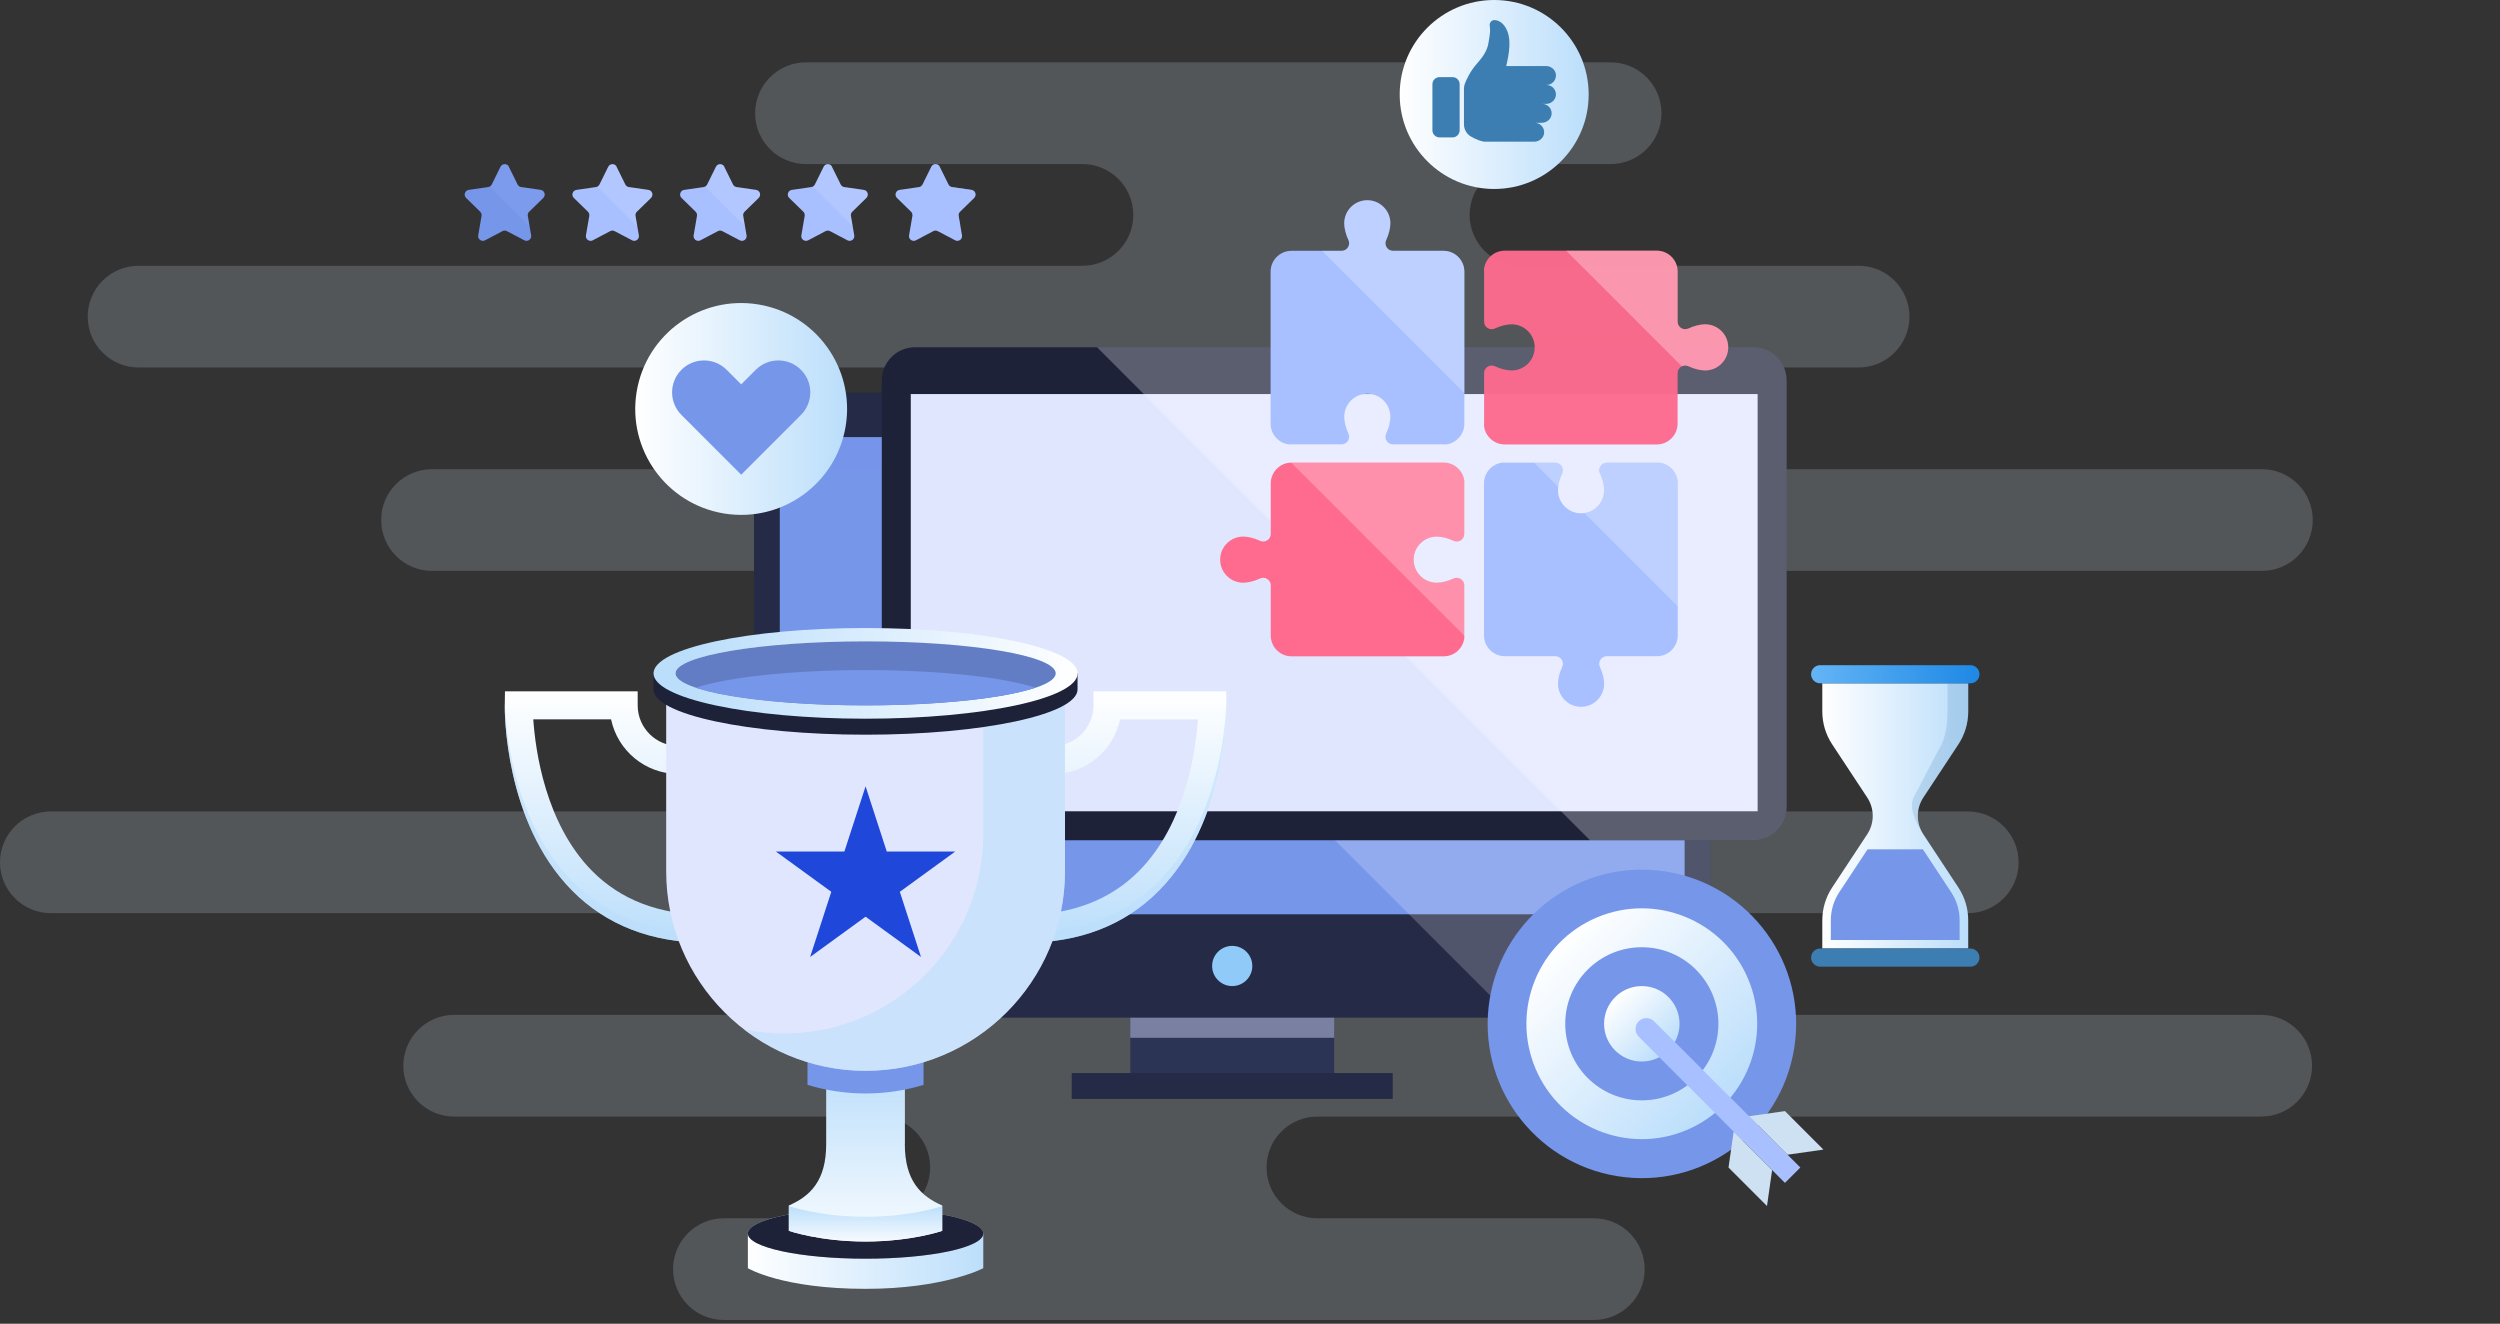 <svg width="627" height="332" viewBox="0 0 627 332" fill="none" xmlns="http://www.w3.org/2000/svg">
<rect x="0" y="0" width="627" height="332" fill="#333333" stroke="none"/>
<g clip-path="url(#clip0_89_8367)">
<path d="M95.606 130.427C95.606 137.468 101.309 143.181 108.36 143.181H567.287C574.328 143.181 580.041 137.477 580.041 130.427C580.041 123.385 574.337 117.672 567.287 117.672H322.899C315.858 117.672 310.145 111.968 310.145 104.918C310.145 97.877 315.849 92.164 322.899 92.164H466.135C473.176 92.164 478.889 86.46 478.889 79.41C478.889 72.368 473.185 66.655 466.135 66.655H381.34C374.298 66.655 368.585 60.951 368.585 53.901C368.585 46.86 374.289 41.147 381.34 41.147H403.946C410.987 41.147 416.7 35.443 416.7 28.392C416.7 21.351 410.997 15.638 403.946 15.638H202.143C195.102 15.638 189.389 21.342 189.389 28.392C189.389 35.434 195.093 41.147 202.143 41.147H271.473C278.514 41.147 284.227 46.851 284.227 53.901C284.227 60.942 278.523 66.655 271.473 66.655H34.754C27.713 66.655 22 72.359 22 79.41C22 86.451 27.704 92.164 34.754 92.164H228.588C235.63 92.164 241.343 97.868 241.343 104.918C241.343 111.959 235.639 117.672 228.588 117.672H108.351C101.309 117.672 95.596 123.376 95.596 130.427H95.606Z" fill="#CEE1F2" fill-opacity="0.2"/>
<path d="M506.259 216.268C506.259 209.227 500.556 203.514 493.505 203.514H12.754C5.713 203.514 0 209.218 0 216.268C0 223.309 5.704 229.022 12.754 229.022H278.975C286.016 229.022 291.729 234.726 291.729 241.777C291.729 248.818 286.025 254.531 278.975 254.531H113.906C106.865 254.531 101.152 260.235 101.152 267.285C101.152 274.326 106.856 280.039 113.906 280.039H220.534C227.576 280.039 233.289 285.743 233.289 292.794C233.289 299.835 227.585 305.548 220.534 305.548H181.553C174.512 305.548 168.799 311.252 168.799 318.302C168.799 325.343 174.503 331.056 181.553 331.056H399.731C406.772 331.056 412.486 325.353 412.486 318.302C412.486 311.261 406.782 305.548 399.731 305.548H330.401C323.36 305.548 317.647 299.844 317.647 292.794C317.647 285.752 323.351 280.039 330.401 280.039H567.111C574.152 280.039 579.865 274.335 579.865 267.285C579.865 260.244 574.161 254.531 567.111 254.531H373.277C366.235 254.531 360.522 248.827 360.522 241.777C360.522 234.735 366.226 229.022 373.277 229.022H493.514C500.556 229.022 506.269 223.318 506.269 216.268H506.259Z" fill="#CEE1F2" fill-opacity="0.2"/>
<path d="M334.623 237.947H283.469V272.316H334.623V237.947Z" fill="#2C3456"/>
<g style="mix-blend-mode:multiply" opacity="0.6">
<path d="M334.623 237.947H283.469V260.28H334.623V237.947Z" fill="#ABB2D3"/>
</g>
<path d="M349.296 269.114H268.786V275.618H349.296V269.114Z" fill="#252B47"/>
<path d="M417.58 98.45H200.511C194.206 98.45 189.094 103.562 189.094 109.867V243.814C189.094 250.12 194.206 255.231 200.511 255.231H417.58C423.885 255.231 428.997 250.12 428.997 243.814V109.867C428.997 103.562 423.885 98.45 417.58 98.45Z" fill="#252B47"/>
<path d="M422.502 109.649H195.572V229.304H422.502V109.649Z" fill="#7696EA"/>
<path style="mix-blend-mode:multiply" opacity="0.61" d="M422.502 109.649H195.572V117.381H422.502V109.649Z" fill="#7696EA"/>
<path d="M314.081 242.268C314.081 245.051 311.825 247.308 309.041 247.308C306.257 247.308 304.001 245.051 304.001 242.268C304.001 239.484 306.257 237.228 309.041 237.228C311.825 237.228 314.081 239.484 314.081 242.268Z" fill="#90CAF9"/>
<g style="mix-blend-mode:overlay" opacity="0.2">
<path d="M417.571 255.24C423.875 255.24 428.988 250.128 428.988 243.823V109.867C428.988 103.563 423.875 98.45 417.571 98.45H222.527L379.308 255.231H417.562L417.571 255.24Z" fill="white"/>
</g>
<path d="M439.741 87.088H229.495C224.888 87.088 221.153 90.823 221.153 95.43V202.395C221.153 207.002 224.888 210.737 229.495 210.737H439.741C444.348 210.737 448.083 207.002 448.083 202.395V95.43C448.083 90.823 444.348 87.088 439.741 87.088Z" fill="#1D2238"/>
<path d="M228.422 203.468H440.814V98.832H228.422V203.468Z" fill="#E1E6FF"/>
<g style="mix-blend-mode:overlay" opacity="0.27">
<path d="M281.204 93.164L285.716 97.677C287.053 99.014 288.4 100.36 289.764 101.725L303.292 115.252L304.911 116.872L309.441 121.402C310.033 121.993 310.633 122.594 311.234 123.194L318.912 130.872C321.777 133.738 324.67 136.631 327.59 139.551L331.902 143.863C332.703 144.664 333.503 145.464 334.313 146.274L341.864 153.825C342.755 154.716 343.647 155.608 344.538 156.499L362.141 174.102C363.206 175.167 364.279 176.24 365.353 177.314L396.229 208.189C397.075 209.036 397.93 209.891 398.776 210.737H439.75C444.353 210.737 448.092 207.007 448.092 202.395V95.421C448.092 90.817 444.362 87.078 439.75 87.078H275.127L277.501 89.453C278.72 90.672 279.948 91.9 281.195 93.146L281.204 93.164Z" fill="white"/>
</g>
<path d="M256.869 236.445V229.422C268.786 229.422 278.493 225.702 285.725 218.378C297.469 206.461 299.917 188.03 300.426 180.425H280.913C279.284 188.23 272.352 194.116 264.065 194.116V187.093C269.678 187.093 274.244 182.526 274.244 176.913V173.402H307.531L307.576 176.868C307.595 178.051 307.795 205.997 290.719 223.318C282.123 232.033 270.733 236.455 256.869 236.455V236.445Z" fill="url(#paint0_linear_89_8367)"/>
<path d="M177.295 236.446C163.422 236.446 152.033 232.024 143.445 223.309C126.369 205.988 126.579 178.041 126.597 176.859L126.642 173.393H159.929V176.904C159.929 182.517 164.496 187.084 170.109 187.084V194.107C161.821 194.107 154.889 188.221 153.261 180.416H133.747C134.266 188.039 136.731 206.516 148.466 218.397C155.69 225.711 165.387 229.413 177.295 229.413V236.436V236.446Z" fill="url(#paint1_linear_89_8367)"/>
<g style="mix-blend-mode:multiply">
<g style="mix-blend-mode:multiply" opacity="0.58">
<path d="M307.576 176.859C307.576 176.75 307.549 176.65 307.54 176.55C307.285 183.518 305.32 206.097 290.719 220.908C282.123 229.623 270.733 234.044 256.869 234.044V236.446C270.742 236.446 282.132 232.024 290.719 223.309C307.795 205.988 307.586 178.041 307.576 176.859Z" fill="#BBDEFB"/>
</g>
</g>
<g style="mix-blend-mode:multiply" opacity="0.58">
<path d="M126.624 176.55C126.615 176.65 126.588 176.75 126.588 176.859C126.569 178.041 126.369 205.988 143.436 223.309C152.033 232.024 163.422 236.446 177.286 236.446V234.044C163.413 234.044 152.023 229.623 143.436 220.908C128.835 206.097 126.87 183.518 126.615 176.55H126.624Z" fill="#BBDEFB"/>
</g>
<path d="M187.566 309.46V318.066C187.566 318.066 196.099 323.242 217.087 323.242C236.864 323.242 246.607 318.066 246.607 318.066V309.46C246.607 309.46 234.799 314.636 217.087 314.636C199.374 314.636 187.566 309.46 187.566 309.46Z" fill="url(#paint2_linear_89_8367)"/>
<path d="M217.087 315.682C233.39 315.682 246.607 312.855 246.607 309.369C246.607 305.882 233.39 303.055 217.087 303.055C200.783 303.055 187.566 305.882 187.566 309.369C187.566 312.855 200.783 315.682 217.087 315.682Z" fill="url(#paint3_linear_89_8367)"/>
<path d="M217.087 315.682C233.39 315.682 246.607 312.855 246.607 309.369C246.607 305.882 233.39 303.055 217.087 303.055C200.783 303.055 187.566 305.882 187.566 309.369C187.566 312.855 200.783 315.682 217.087 315.682Z" fill="#1D2238"/>
<path d="M226.948 286.953V267.549L217.077 268.55L207.207 267.549V286.953C207.207 296.15 203.195 299.999 197.837 302.337V308.695C197.837 308.695 205.533 311.37 217.068 311.37C228.604 311.37 236.3 308.695 236.3 308.695V302.337C230.951 299.999 226.93 296.15 226.93 286.953H226.948Z" fill="url(#paint4_linear_89_8367)"/>
<path d="M197.846 302.491V308.695C197.846 308.695 205.542 311.37 217.077 311.37C228.613 311.37 236.309 308.695 236.309 308.695V302.491C236.309 302.491 228.613 305.166 217.077 305.166C205.542 305.166 197.846 302.491 197.846 302.491Z" fill="url(#paint5_linear_89_8367)"/>
<path d="M202.531 272.088C207.134 273.489 212.019 274.244 217.078 274.244C222.136 274.244 227.021 273.489 231.624 272.088V230.423H202.522V272.088H202.531Z" fill="#7696EA"/>
<path d="M167.079 168.881H267.094V218.551C267.094 246.152 244.688 268.559 217.087 268.559C189.486 268.559 167.079 246.152 167.079 218.551V168.881Z" fill="#E1E6FF"/>
<g style="mix-blend-mode:multiply" opacity="0.58">
<path d="M246.607 168.881V209.19C246.607 236.809 224.219 259.198 196.6 259.198C193.179 259.198 189.85 258.852 186.62 258.197C195.053 264.692 205.615 268.559 217.087 268.559C244.706 268.559 267.094 246.17 267.094 218.551V168.881H246.607Z" fill="#BBDEFB"/>
</g>
<path d="M266.848 168.881C259.261 164.578 239.848 161.521 217.078 161.521C194.307 161.521 174.894 164.578 167.307 168.881H163.886V172.893C163.886 179.179 187.694 184.264 217.069 184.264C246.443 184.264 270.251 179.17 270.251 172.893V168.881H266.83H266.848Z" fill="#1D2238"/>
<path d="M217.087 180.252C246.458 180.252 270.269 175.161 270.269 168.881C270.269 162.6 246.458 157.509 217.087 157.509C187.715 157.509 163.904 162.6 163.904 168.881C163.904 175.161 187.715 180.252 217.087 180.252Z" fill="url(#paint6_linear_89_8367)"/>
<path d="M217.087 176.904C243.414 176.904 264.756 173.312 264.756 168.88C264.756 164.449 243.414 160.857 217.087 160.857C190.76 160.857 169.417 164.449 169.417 168.88C169.417 173.312 190.76 176.904 217.087 176.904Z" fill="url(#paint7_linear_89_8367)"/>
<path d="M217.087 176.904C243.414 176.904 264.756 173.312 264.756 168.88C264.756 164.449 243.414 160.857 217.087 160.857C190.76 160.857 169.417 164.449 169.417 168.88C169.417 173.312 190.76 176.904 217.087 176.904Z" fill="#637DC4"/>
<path d="M174.503 172.483C182.344 175.103 198.465 176.904 217.078 176.904C235.69 176.904 251.811 175.103 259.653 172.483C251.811 169.863 235.69 168.062 217.078 168.062C198.465 168.062 182.344 169.863 174.503 172.483Z" fill="#7696EA"/>
<path d="M217.087 197.209L222.399 213.557H239.584L225.674 223.664L230.987 240.012L217.087 229.905L203.177 240.012L208.49 223.664L194.58 213.557H211.774L217.087 197.209Z" fill="#1F48DA"/>
<path d="M323.36 111.468C323.542 111.45 323.715 111.441 323.897 111.441H336.469C337.852 111.441 338.771 110.003 338.189 108.748C337.525 107.32 337.133 105.773 337.133 104.536C337.133 101.343 339.726 98.75 342.919 98.75C346.112 98.75 348.705 101.343 348.705 104.536C348.705 105.773 348.314 107.32 347.65 108.748C347.067 110.003 347.977 111.441 349.369 111.441H362.032C362.214 111.441 362.396 111.45 362.569 111.468C365.207 111.195 367.263 108.966 367.263 106.264V68.138C367.263 65.245 364.916 62.907 362.032 62.907H349.369C347.986 62.907 347.067 61.47 347.65 60.214C348.314 58.786 348.705 57.24 348.705 56.002C348.705 52.809 346.112 50.217 342.919 50.217C339.726 50.217 337.133 52.809 337.133 56.002C337.133 57.24 337.525 58.786 338.189 60.214C338.771 61.47 337.861 62.907 336.469 62.907H323.897C321.004 62.907 318.666 65.254 318.666 68.138V106.264C318.666 108.975 320.722 111.195 323.36 111.468Z" fill="#A8C0FF"/>
<path d="M372.185 67.565C372.203 67.747 372.212 67.92 372.212 68.102V80.674C372.212 82.057 373.649 82.976 374.905 82.393C376.333 81.729 377.88 81.338 379.117 81.338C382.31 81.338 384.903 83.931 384.903 87.124C384.903 90.317 382.31 92.91 379.117 92.91C377.88 92.91 376.333 92.519 374.905 91.855C373.649 91.272 372.212 92.182 372.212 93.574V106.237C372.212 106.419 372.203 106.601 372.185 106.774C372.458 109.412 374.687 111.468 377.388 111.468H415.515C418.408 111.468 420.746 109.121 420.746 106.237V93.574C420.746 92.191 422.183 91.272 423.438 91.855C424.867 92.519 426.413 92.91 427.65 92.91C430.844 92.91 433.436 90.317 433.436 87.124C433.436 83.931 430.844 81.338 427.65 81.338C426.413 81.338 424.867 81.729 423.438 82.393C422.183 82.976 420.746 82.057 420.746 80.674V68.102C420.746 65.209 418.399 62.871 415.515 62.871H377.388C374.677 62.871 372.458 64.927 372.185 67.565Z" fill="#FE6B8F" fill-opacity="0.961"/>
<path d="M367.263 159.92C367.245 159.738 367.236 159.565 367.236 159.383V146.811C367.236 145.428 365.799 144.509 364.543 145.091C363.115 145.755 361.568 146.147 360.331 146.147C357.138 146.147 354.545 143.554 354.545 140.361C354.545 137.168 357.138 134.575 360.331 134.575C361.568 134.575 363.115 134.966 364.543 135.63C365.799 136.212 367.236 135.303 367.236 133.911V121.247C367.236 121.066 367.245 120.884 367.263 120.711C366.99 118.073 364.761 116.017 362.06 116.017H323.933C321.04 116.017 318.702 118.364 318.702 121.247V133.911C318.702 135.294 317.265 136.212 316.01 135.63C314.581 134.966 313.035 134.575 311.798 134.575C308.604 134.575 306.012 137.168 306.012 140.361C306.012 143.554 308.604 146.147 311.798 146.147C313.035 146.147 314.581 145.755 316.01 145.091C317.265 144.509 318.702 145.419 318.702 146.811V159.383C318.702 162.276 321.049 164.614 323.933 164.614H362.06C364.771 164.614 366.99 162.558 367.263 159.92Z" fill="#FE6B8F"/>
<path d="M416.088 116.017C415.906 116.035 415.733 116.044 415.551 116.044H402.979C401.596 116.044 400.677 117.481 401.259 118.737C401.924 120.165 402.315 121.711 402.315 122.949C402.315 126.142 399.722 128.734 396.529 128.734C393.336 128.734 390.743 126.142 390.743 122.949C390.743 121.711 391.134 120.165 391.798 118.737C392.381 117.481 391.471 116.044 390.079 116.044H377.416C377.234 116.044 377.052 116.035 376.879 116.017C374.241 116.29 372.185 118.518 372.185 121.22V159.347C372.185 162.24 374.532 164.577 377.416 164.577H390.079C391.462 164.577 392.381 166.015 391.798 167.27C391.134 168.699 390.743 170.245 390.743 171.482C390.743 174.675 393.336 177.268 396.529 177.268C399.722 177.268 402.315 174.675 402.315 171.482C402.315 170.245 401.924 168.699 401.259 167.27C400.677 166.015 401.596 164.577 402.979 164.577H415.551C418.444 164.577 420.782 162.23 420.782 159.347V121.22C420.782 118.509 418.726 116.28 416.088 116.017Z" fill="#A8C0FF"/>
<g style="mix-blend-mode:overlay" opacity="0.25">
<path d="M362.032 62.898H349.369C347.986 62.898 347.067 61.461 347.65 60.205C348.314 58.777 348.705 57.231 348.705 55.993C348.705 52.8 346.112 50.208 342.919 50.208C339.726 50.208 337.133 52.8 337.133 55.993C337.133 57.231 337.524 58.777 338.189 60.205C338.771 61.461 337.861 62.898 336.469 62.898H331.557L367.263 98.605V68.129C367.263 65.236 364.916 62.898 362.032 62.898Z" fill="white"/>
</g>
<g style="mix-blend-mode:overlay" opacity="0.25">
<path d="M391.807 118.737C392.39 117.481 391.48 116.044 390.088 116.044H384.712L390.816 122.148C390.943 121.075 391.289 119.874 391.817 118.746L391.807 118.737Z" fill="white"/>
</g>
<g style="mix-blend-mode:overlay" opacity="0.25">
<path d="M420.782 121.22C420.782 118.509 418.726 116.28 416.088 116.017C415.906 116.035 415.733 116.044 415.551 116.044H402.979C401.596 116.044 400.677 117.481 401.26 118.737C401.924 120.165 402.315 121.711 402.315 122.949C402.315 125.869 400.15 128.28 397.339 128.671L420.782 152.114V121.211V121.22Z" fill="white"/>
</g>
<g style="mix-blend-mode:overlay" opacity="0.3">
<path d="M423.448 91.845C424.876 92.509 426.422 92.9 427.66 92.9C430.853 92.9 433.445 90.308 433.445 87.115C433.445 83.922 430.853 81.329 427.66 81.329C426.422 81.329 424.876 81.72 423.448 82.384C422.192 82.966 420.755 82.057 420.755 80.665V68.093C420.755 65.2 418.408 62.862 415.524 62.862H392.799L421.81 91.873C422.301 91.627 422.893 91.572 423.457 91.836L423.448 91.845Z" fill="white"/>
</g>
<g style="mix-blend-mode:overlay" opacity="0.25">
<path d="M367.236 159.374V146.802C367.236 145.419 365.799 144.5 364.543 145.082C363.115 145.746 361.568 146.138 360.331 146.138C357.138 146.138 354.545 143.545 354.545 140.352C354.545 137.159 357.138 134.566 360.331 134.566C361.568 134.566 363.115 134.957 364.543 135.621C365.799 136.203 367.236 135.294 367.236 133.902V121.238C367.236 121.057 367.245 120.875 367.263 120.702C366.99 118.064 364.762 116.008 362.06 116.008H323.933C323.933 116.008 323.842 116.008 323.806 116.008L367.245 159.447C367.245 159.447 367.245 159.392 367.245 159.356L367.236 159.374Z" fill="white"/>
</g>
<path d="M212.098 106.861C214.469 92.383 204.654 78.724 190.176 76.353C175.698 73.982 162.039 83.797 159.669 98.275C157.298 112.753 167.112 126.412 181.59 128.783C196.068 131.153 209.727 121.339 212.098 106.861Z" fill="url(#paint8_linear_89_8367)"/>
<path d="M200.875 92.746C197.746 89.617 192.679 89.617 189.549 92.746L185.892 96.403L182.235 92.746C179.106 89.617 174.039 89.617 170.909 92.746C167.78 95.875 167.78 100.943 170.909 104.072L174.566 107.729L185.892 119.055L197.218 107.729L200.875 104.072C204.005 100.943 204.005 95.875 200.875 92.746Z" fill="#7696EA"/>
<path d="M374.741 47.396C387.829 47.396 398.439 36.786 398.439 23.698C398.439 10.61 387.829 0 374.741 0C361.653 0 351.043 10.61 351.043 23.698C351.043 36.786 361.653 47.396 374.741 47.396Z" fill="url(#paint9_linear_89_8367)"/>
<path d="M387.859 21.306C389.242 21.306 390.352 20.114 390.225 18.704C390.106 17.467 388.996 16.566 387.759 16.566H377.761C378.516 13.3 379.19 9.607 377.598 6.923C376.779 5.549 375.76 5.122 374.914 5.04C374.132 4.967 373.504 5.677 373.622 6.45C373.768 7.441 373.813 8.006 373.276 10.944C372.922 12.927 371.693 14.51 370.402 15.975C368.701 17.903 367.782 19.968 367.391 20.987C367.236 21.387 367.163 21.806 367.163 22.224V31.185C367.163 32.468 367.854 33.66 368.983 34.278C370.092 34.897 371.493 35.534 372.485 35.534H384.793C386.031 35.534 387.141 34.624 387.259 33.396C387.395 31.977 386.285 30.794 384.894 30.794H386.677C387.914 30.794 389.024 29.884 389.142 28.656C389.278 27.237 388.169 26.054 386.777 26.054H387.75C388.987 26.054 390.097 25.145 390.215 23.916C390.352 22.497 389.242 21.315 387.85 21.315L387.859 21.306Z" fill="#3C7DB2"/>
<path d="M364.288 19.341H361.041C360.051 19.341 359.249 20.143 359.249 21.133V32.668C359.249 33.658 360.051 34.46 361.041 34.46H364.288C365.278 34.46 366.081 33.658 366.081 32.668V21.133C366.081 20.143 365.278 19.341 364.288 19.341Z" fill="#3C7DB2"/>
<path d="M127.616 41.829L129.808 46.269C129.981 46.614 130.308 46.86 130.699 46.914L135.594 47.624C136.567 47.76 136.949 48.952 136.249 49.644L132.71 53.1C132.428 53.373 132.301 53.765 132.373 54.147L133.21 59.023C133.374 59.987 132.364 60.724 131.5 60.269L127.124 57.968C126.779 57.786 126.369 57.786 126.024 57.968L121.648 60.269C120.784 60.724 119.765 59.987 119.937 59.023L120.774 54.147C120.838 53.765 120.711 53.373 120.438 53.1L116.899 49.644C116.199 48.961 116.581 47.77 117.554 47.624L122.448 46.914C122.83 46.86 123.167 46.614 123.34 46.269L125.532 41.829C125.969 40.947 127.215 40.947 127.652 41.829H127.616Z" fill="#7696EA"/>
<g style="mix-blend-mode:overlay" opacity="0.12">
<path d="M132.71 53.1L136.249 49.644C136.949 48.961 136.567 47.77 135.594 47.624L130.699 46.914C130.317 46.86 129.981 46.614 129.808 46.269L127.616 41.829C127.179 40.947 125.933 40.947 125.496 41.829L123.303 46.269C123.194 46.487 123.031 46.66 122.821 46.778L132.81 56.767L132.364 54.138C132.301 53.755 132.428 53.364 132.701 53.091L132.71 53.1Z" fill="#A8C0FF"/>
</g>
<path d="M154.634 41.829L156.827 46.269C157 46.614 157.327 46.86 157.718 46.914L162.613 47.624C163.586 47.76 163.968 48.952 163.268 49.644L159.729 53.1C159.447 53.373 159.319 53.765 159.392 54.147L160.229 59.023C160.393 59.987 159.383 60.724 158.519 60.269L154.143 57.968C153.797 57.786 153.388 57.786 153.042 57.968L148.667 60.269C147.802 60.724 146.783 59.987 146.956 59.023L147.793 54.147C147.857 53.765 147.73 53.373 147.457 53.1L143.918 49.644C143.217 48.961 143.599 47.77 144.573 47.624L149.467 46.914C149.849 46.86 150.186 46.614 150.359 46.269L152.551 41.829C152.988 40.947 154.234 40.947 154.671 41.829H154.634Z" fill="#A8C0FF"/>
<g style="mix-blend-mode:overlay" opacity="0.12">
<path d="M159.72 53.1L163.259 49.644C163.959 48.961 163.577 47.77 162.604 47.624L157.709 46.914C157.327 46.86 156.991 46.614 156.818 46.269L154.625 41.829C154.189 40.947 152.942 40.947 152.506 41.829L150.313 46.269C150.204 46.487 150.04 46.66 149.831 46.778L159.82 56.767L159.374 54.138C159.31 53.755 159.438 53.364 159.711 53.091L159.72 53.1Z" fill="white"/>
</g>
<path d="M181.644 41.829L183.836 46.269C184.009 46.614 184.337 46.86 184.728 46.914L189.622 47.624C190.595 47.76 190.978 48.952 190.277 49.644L186.738 53.1C186.456 53.373 186.329 53.765 186.402 54.147L187.239 59.023C187.402 59.987 186.393 60.724 185.528 60.269L181.153 57.968C180.807 57.786 180.398 57.786 180.052 57.968L175.676 60.269C174.812 60.724 173.793 59.987 173.966 59.023L174.803 54.147C174.866 53.765 174.739 53.373 174.466 53.1L170.927 49.644C170.227 48.961 170.609 47.77 171.582 47.624L176.477 46.914C176.859 46.86 177.195 46.614 177.368 46.269L179.561 41.829C179.997 40.947 181.244 40.947 181.68 41.829H181.644Z" fill="#A8C0FF"/>
<g style="mix-blend-mode:overlay" opacity="0.12">
<path d="M186.729 53.1L190.268 49.644C190.969 48.961 190.586 47.77 189.613 47.624L184.719 46.914C184.337 46.86 184 46.614 183.827 46.269L181.635 41.829C181.198 40.947 179.952 40.947 179.515 41.829L177.323 46.269C177.214 46.487 177.05 46.66 176.841 46.778L186.829 56.767L186.384 54.138C186.32 53.755 186.447 53.364 186.72 53.091L186.729 53.1Z" fill="white"/>
</g>
<path d="M208.654 41.829L210.846 46.269C211.019 46.614 211.346 46.86 211.738 46.914L216.632 47.624C217.605 47.76 217.987 48.952 217.287 49.644L213.748 53.1C213.466 53.373 213.339 53.765 213.411 54.147L214.248 59.023C214.412 59.987 213.402 60.724 212.538 60.269L208.162 57.968C207.817 57.786 207.407 57.786 207.062 57.968L202.686 60.269C201.822 60.724 200.803 59.987 200.976 59.023L201.813 54.147C201.876 53.765 201.749 53.373 201.476 53.1L197.937 49.644C197.237 48.961 197.619 47.77 198.592 47.624L203.486 46.914C203.868 46.86 204.205 46.614 204.378 46.269L206.57 41.829C207.007 40.947 208.253 40.947 208.69 41.829H208.654Z" fill="#A8C0FF"/>
<g style="mix-blend-mode:overlay" opacity="0.12">
<path d="M213.748 53.1L217.287 49.644C217.987 48.961 217.605 47.77 216.632 47.624L211.738 46.914C211.355 46.86 211.019 46.614 210.846 46.269L208.654 41.829C208.217 40.947 206.971 40.947 206.534 41.829L204.342 46.269C204.232 46.487 204.069 46.66 203.859 46.778L213.848 56.767L213.402 54.138C213.339 53.755 213.466 53.364 213.739 53.091L213.748 53.1Z" fill="white"/>
</g>
<path d="M235.672 41.829L237.865 46.269C238.037 46.614 238.365 46.86 238.756 46.914L243.65 47.624C244.624 47.76 245.006 48.952 244.305 49.644L240.767 53.1C240.485 53.373 240.357 53.765 240.43 54.147L241.267 59.023C241.431 59.987 240.421 60.724 239.557 60.269L235.181 57.968C234.835 57.786 234.426 57.786 234.08 57.968L229.704 60.269C228.84 60.724 227.821 59.987 227.994 59.023L228.831 54.147C228.895 53.765 228.767 53.373 228.494 53.1L224.956 49.644C224.255 48.961 224.637 47.77 225.611 47.624L230.505 46.914C230.887 46.86 231.224 46.614 231.396 46.269L233.589 41.829C234.026 40.947 235.272 40.947 235.709 41.829H235.672Z" fill="#A8C0FF"/>
<g style="mix-blend-mode:overlay" opacity="0.46">
<path d="M240.758 53.1L244.296 49.644C244.997 48.961 244.615 47.77 243.641 47.624L238.747 46.914C238.365 46.86 238.028 46.614 237.856 46.269L235.663 41.829C235.226 40.947 233.98 40.947 233.543 41.829L231.351 46.269C231.242 46.487 231.078 46.66 230.869 46.778L240.858 56.767L240.412 54.138C240.348 53.755 240.476 53.364 240.748 53.091L240.758 53.1Z" fill="#A8C0FF"/>
</g>
<path d="M493.632 171.373H457.034V178.442C457.034 181.362 457.89 184.227 459.5 186.665L468.306 200.029C470.144 202.822 470.144 206.434 468.306 209.227L459.5 222.59C457.89 225.028 457.034 227.894 457.034 230.814V237.883H493.632V230.814C493.632 227.894 492.777 225.028 491.167 222.59L482.361 209.227C480.523 206.434 480.523 202.822 482.361 200.029L491.167 186.665C492.777 184.227 493.632 181.362 493.632 178.442V171.373Z" fill="url(#paint10_linear_89_8367)"/>
<path d="M494.178 166.824H456.498C455.242 166.824 454.223 167.843 454.223 169.099C454.223 170.354 455.242 171.373 456.498 171.373H494.178C495.434 171.373 496.453 170.354 496.453 169.099C496.453 167.843 495.434 166.824 494.178 166.824Z" fill="url(#paint11_linear_89_8367)"/>
<path d="M494.178 237.892H456.498C455.242 237.892 454.223 238.911 454.223 240.166C454.223 241.422 455.242 242.44 456.498 242.44H494.178C495.434 242.44 496.453 241.422 496.453 240.166C496.453 238.911 495.434 237.892 494.178 237.892Z" fill="#3C7DB2"/>
<path d="M482.279 213.02H468.379L461.283 223.782C459.9 225.875 459.172 228.313 459.172 230.823V235.745H491.477V230.823C491.477 228.313 490.749 225.875 489.366 223.782L482.27 213.02H482.279Z" fill="#7696EA"/>
<path style="mix-blend-mode:multiply" opacity="0.19" d="M482.361 209.227C480.524 206.434 480.524 202.822 482.361 200.029L491.167 186.665C492.777 184.227 493.633 181.362 493.633 178.442V171.373H488.42V178.442C488.42 182.572 487.719 185.765 486.118 188.212L480.214 199.474C478.377 202.267 480.524 206.443 482.361 209.227Z" fill="#3C7DB2"/>
<path d="M449.984 262.911C453.362 241.817 439.001 221.977 417.907 218.599C396.813 215.22 376.974 229.581 373.595 250.675C370.216 271.77 384.577 291.609 405.672 294.988C426.766 298.366 446.605 284.005 449.984 262.911Z" fill="#7696EA"/>
<path d="M423.059 283.396C437.773 277.159 444.646 260.174 438.409 245.459C432.172 230.744 415.187 223.871 400.472 230.108C385.757 236.345 378.885 253.33 385.122 268.045C391.359 282.76 408.344 289.633 423.059 283.396Z" fill="url(#paint12_linear_89_8367)"/>
<path d="M411.767 275.973C422.373 275.973 430.971 267.375 430.971 256.769C430.971 246.162 422.373 237.564 411.767 237.564C401.161 237.564 392.562 246.162 392.562 256.769C392.562 267.375 401.161 275.973 411.767 275.973Z" fill="#7696EA"/>
<path d="M411.767 266.23C416.992 266.23 421.228 261.994 421.228 256.769C421.228 251.543 416.992 247.308 411.767 247.308C406.542 247.308 402.306 251.543 402.306 256.769C402.306 261.994 406.542 266.23 411.767 266.23Z" fill="url(#paint13_linear_89_8367)"/>
<path d="M451.522 292.812L447.664 296.669L410.994 259.998C409.929 258.934 409.929 257.205 410.994 256.141C412.058 255.076 413.786 255.076 414.851 256.141L451.522 292.812Z" fill="#A8C0FF"/>
<path d="M447.664 278.666L438.658 279.948L448.301 289.6L457.307 288.318L447.664 278.666Z" fill="#CEE1F2"/>
<path d="M433.509 292.812L434.801 283.815L444.444 293.458L443.161 302.464L433.509 292.812Z" fill="#CEE1F2"/>
</g>
<defs>
<linearGradient id="paint0_linear_89_8367" x1="282.232" y1="236.445" x2="282.232" y2="173.393" gradientUnits="userSpaceOnUse">
<stop stop-color="#BBDEFB"/>
<stop offset="1" stop-color="white"/>
</linearGradient>
<linearGradient id="paint1_linear_89_8367" x1="151.942" y1="236.446" x2="151.942" y2="173.393" gradientUnits="userSpaceOnUse">
<stop stop-color="#BBDEFB"/>
<stop offset="1" stop-color="white"/>
</linearGradient>
<linearGradient id="paint2_linear_89_8367" x1="248.081" y1="316.355" x2="186.711" y2="316.355" gradientUnits="userSpaceOnUse">
<stop stop-color="#BBDEFB"/>
<stop offset="1" stop-color="white"/>
</linearGradient>
<linearGradient id="paint3_linear_89_8367" x1="217.087" y1="340.272" x2="217.087" y2="296.132" gradientUnits="userSpaceOnUse">
<stop stop-color="#C98080"/>
<stop offset="1" stop-color="#BBDEFB"/>
</linearGradient>
<linearGradient id="paint4_linear_89_8367" x1="217.087" y1="266.466" x2="217.087" y2="317.82" gradientUnits="userSpaceOnUse">
<stop stop-color="#BBDEFB"/>
<stop offset="1" stop-color="white"/>
</linearGradient>
<linearGradient id="paint5_linear_89_8367" x1="217.087" y1="302.273" x2="217.087" y2="312.68" gradientUnits="userSpaceOnUse">
<stop stop-color="#BBDEFB"/>
<stop offset="1" stop-color="white"/>
</linearGradient>
<linearGradient id="paint6_linear_89_8367" x1="269.068" y1="176.859" x2="172.474" y2="162.03" gradientUnits="userSpaceOnUse">
<stop stop-color="white"/>
<stop offset="1" stop-color="#BBDEFB"/>
</linearGradient>
<linearGradient id="paint7_linear_89_8367" x1="169.417" y1="168.88" x2="264.747" y2="168.88" gradientUnits="userSpaceOnUse">
<stop stop-color="white"/>
<stop offset="1" stop-color="#BBDEFB"/>
</linearGradient>
<linearGradient id="paint8_linear_89_8367" x1="159.314" y1="102.572" x2="212.442" y2="102.572" gradientUnits="userSpaceOnUse">
<stop stop-color="white"/>
<stop offset="1" stop-color="#BBDEFB"/>
</linearGradient>
<linearGradient id="paint9_linear_89_8367" x1="351.043" y1="23.698" x2="398.43" y2="23.698" gradientUnits="userSpaceOnUse">
<stop stop-color="white"/>
<stop offset="1" stop-color="#BBDEFB"/>
</linearGradient>
<linearGradient id="paint10_linear_89_8367" x1="457.034" y1="204.632" x2="493.632" y2="204.632" gradientUnits="userSpaceOnUse">
<stop stop-color="white"/>
<stop offset="1" stop-color="#BBDEFB"/>
</linearGradient>
<linearGradient id="paint11_linear_89_8367" x1="454.214" y1="169.099" x2="496.453" y2="169.099" gradientUnits="userSpaceOnUse">
<stop stop-color="#64B5F6"/>
<stop offset="1" stop-color="#1E88E5"/>
</linearGradient>
<linearGradient id="paint12_linear_89_8367" x1="391.294" y1="236.306" x2="432.223" y2="277.234" gradientUnits="userSpaceOnUse">
<stop stop-color="white"/>
<stop offset="1" stop-color="#BBDEFB"/>
</linearGradient>
<linearGradient id="paint13_linear_89_8367" x1="405.08" y1="250.082" x2="418.462" y2="263.464" gradientUnits="userSpaceOnUse">
<stop stop-color="white"/>
<stop offset="1" stop-color="#BBDEFB"/>
</linearGradient>
<clipPath id="clip0_89_8367">
<rect width="626.87" height="331.02" fill="white"/>
</clipPath>
</defs>
</svg>
